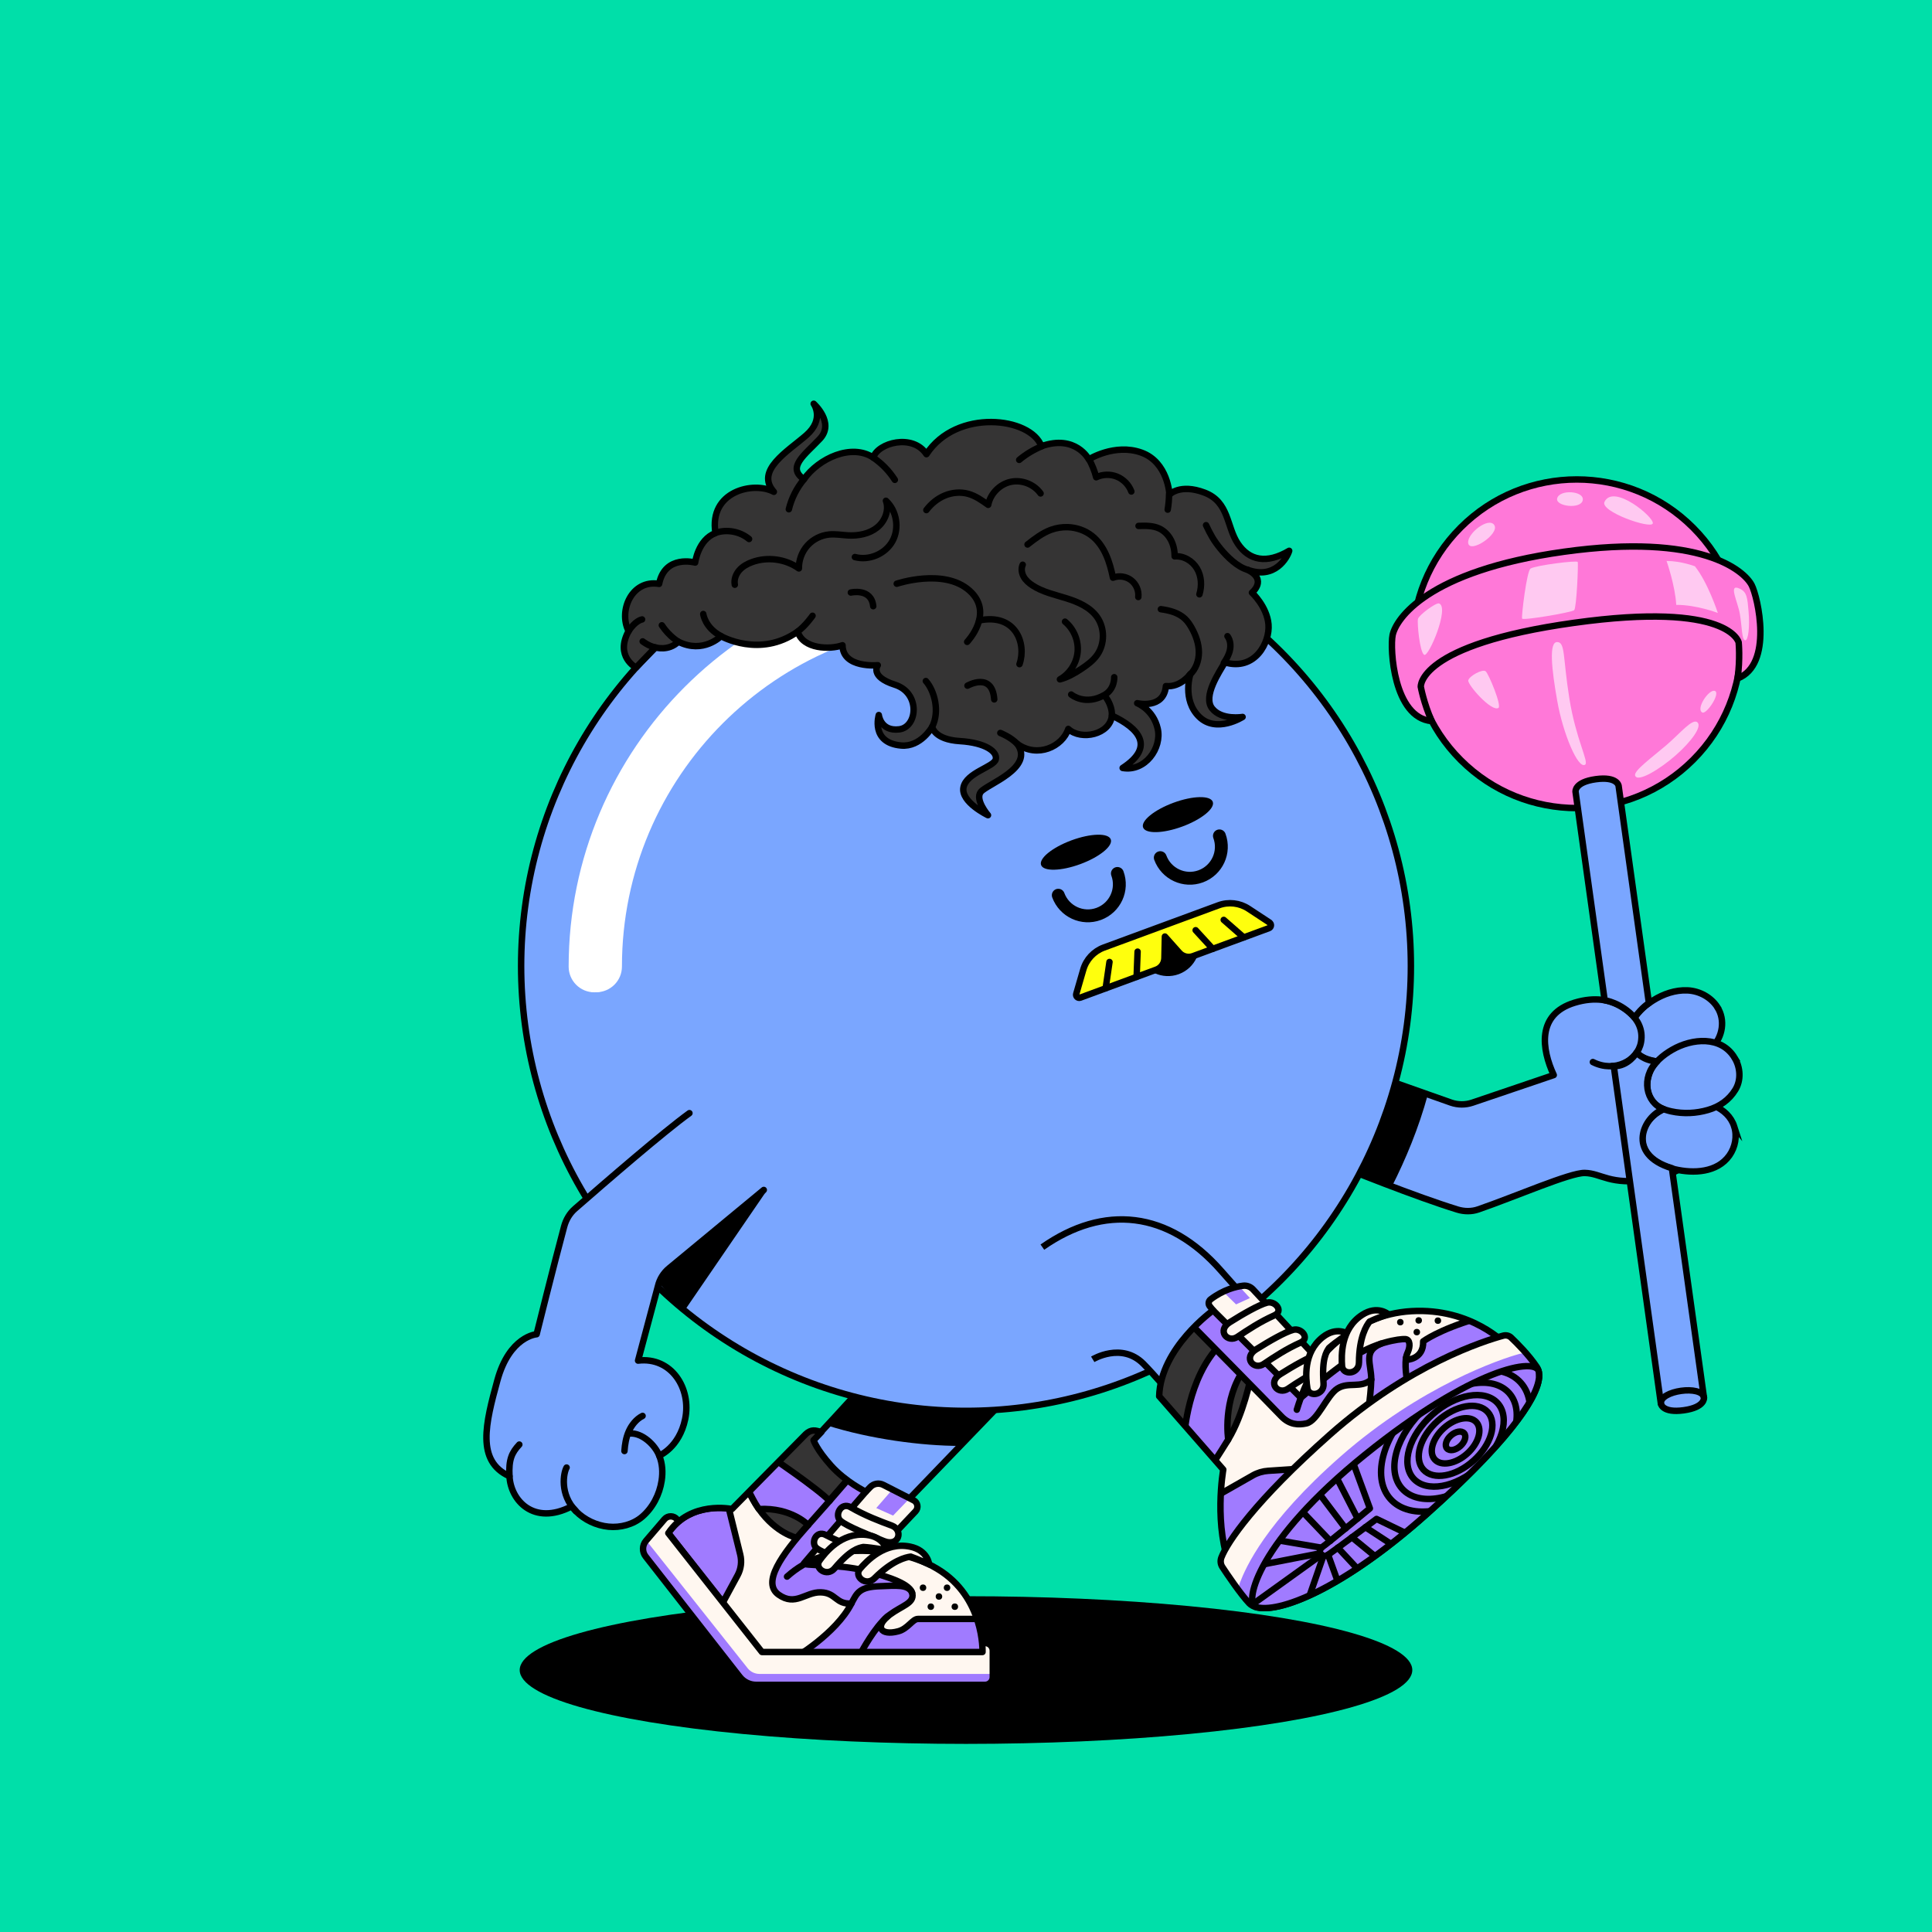 <?xml version="1.0" encoding="UTF-8"?>
<svg xmlns="http://www.w3.org/2000/svg" viewBox="0 0 600 600">
<rect x="0" y="0" width="600" height="600" fill="#808080" stroke="none"/>
<svg id="uuid-79261e34-5d95-4eb7-bb85-10d7c969ade4" data-name="BACKGROUND" xmlns="http://www.w3.org/2000/svg" viewBox="0 0 600 600"><defs><style>
      .uuid-97803ec4-c756-4940-a80c-fce9d043143d {
        fill: #00dfa9;
      }
    </style></defs><rect class="uuid-97803ec4-c756-4940-a80c-fce9d043143d" x="-1" y="-1" width="602" height="602"/></svg>
<svg id="uuid-09dbe01b-fc39-4c48-9143-1b11829ee622" data-name="BODY" xmlns="http://www.w3.org/2000/svg" viewBox="0 0 600 600"><defs><style>
      .uuid-0e068f93-a4ce-4525-bc73-042279753465, .uuid-896c9f2e-4bdd-438c-b20a-d49b9a988943, .uuid-f61e2b2e-680e-4412-a25d-9c4f1d374aaa, .uuid-9d2bc652-0f8d-4f45-83f6-147ae07b83ac, .uuid-a8310226-7f3d-4492-965e-668c558de2ee {
        stroke: #000;
        stroke-width: 2px;
      }

      .uuid-0e068f93-a4ce-4525-bc73-042279753465, .uuid-896c9f2e-4bdd-438c-b20a-d49b9a988943, .uuid-9d2bc652-0f8d-4f45-83f6-147ae07b83ac, .uuid-a8310226-7f3d-4492-965e-668c558de2ee {
        fill: #7aa6ff;
      }

      .uuid-0e068f93-a4ce-4525-bc73-042279753465, .uuid-f61e2b2e-680e-4412-a25d-9c4f1d374aaa, .uuid-9d2bc652-0f8d-4f45-83f6-147ae07b83ac {
        stroke-linecap: round;
      }

      .uuid-0e068f93-a4ce-4525-bc73-042279753465, .uuid-f61e2b2e-680e-4412-a25d-9c4f1d374aaa, .uuid-a8310226-7f3d-4492-965e-668c558de2ee {
        stroke-linejoin: round;
      }

      .uuid-4e485c41-11e0-491a-aac2-66b77ba2e3f7 {
        fill: #fff;
      }

      .uuid-896c9f2e-4bdd-438c-b20a-d49b9a988943, .uuid-9d2bc652-0f8d-4f45-83f6-147ae07b83ac {
        stroke-miterlimit: 10;
      }

      .uuid-f61e2b2e-680e-4412-a25d-9c4f1d374aaa {
        fill: none;
      }
    </style></defs><ellipse cx="300" cy="518.65" rx="138.6" ry="22.93"/><g><path class="uuid-896c9f2e-4bdd-438c-b20a-d49b9a988943" d="m319.36,427.14c-1.16,1.05-54.95,57-54.95,57,0,0,21.51-1.95,31.74,10.62,10.23,12.57,7.26,23.89,7.26,23.89h-66.9s-28.69-36.17-28.69-36.17c0,0,3.74-13.4,20.44-10.59,20.9-19.38,55.52-59.13,55.52-59.13l35.59,14.38Z"/><path d="m283.78,412.76l31.28,12.64-3.24,9.5c-2.93,3.03-9.76,10.12-13.64,14.14-11.92,0-27.98-2.13-41.33-6.37,13.95-15.1,26.93-29.92,26.93-29.92Z"/></g><g><path class="uuid-0e068f93-a4ce-4525-bc73-042279753465" d="m409.81,359.6c9.2,3.77,29.89,12.05,42.79,16.03,2.11.65,4.41.69,6.5-.04,11.79-4.08,28.47-11.39,33.03-11.32,5.25.08,7.8,3.93,19.88,2.04,13.36-2.1,22.43-11.99,20.93-23.3-4.21-43.28-25.18-26.79-25.18-26.79,0,0-5.84-8.75-18.76-4.82-11.83,3.6-10.2,14.44-6.47,22.47l-25.29,8.58c-2.14.72-4.45.71-6.59-.02l-35.7-12.61"/><path class="uuid-9d2bc652-0f8d-4f45-83f6-147ae07b83ac" d="m533.36,312.82c2.5,3.94,1.62,9.14-1.57,12.4-2.47,2.53-5.88,3.88-9.32,4.4-2.8.43-5.7.42-8.49-.08-2.14-.39-4.29-1.1-5.79-2.75-1.66-1.83-2.27-4.46-1.98-6.87.51-4.17,3.84-7.14,7.22-9.26,3.17-1.98,6.86-3.26,10.64-3.09,3.8.18,7.36,2.19,9.3,5.24Z"/><path class="uuid-9d2bc652-0f8d-4f45-83f6-147ae07b83ac" d="m538.57,349.84c.97,3.03.32,6.43-1.5,9.01-3.77,5.33-11.17,5.65-16.96,4.27-3.31-.79-6.69-2.21-8.67-5.13-3.13-4.61-.82-9.79,3.48-12.56,2.58-1.66,5.61-2.67,8.63-3.14,5.73-.89,13.1,1.51,15.03,7.56Z"/><path class="uuid-9d2bc652-0f8d-4f45-83f6-147ae07b83ac" d="m538.71,328.53c1.8,2.99,2.06,6.89.22,9.9-1.95,3.2-4.94,5.25-8.49,6.28-3.66,1.07-7.64,1.27-11.4.44-2.25-.5-4.53-1.38-5.96-3.28-1.86-2.47-1.89-5.68-.85-8.49,1.2-3.24,4.17-5.69,7.09-7.37,6.15-3.56,15.21-4.43,19.39,2.52Z"/><path class="uuid-9d2bc652-0f8d-4f45-83f6-147ae07b83ac" d="m501.85,311.68s9.27,3.84,7.77,12.02c-1.04,5.68-8.17,9.55-14.94,6.13"/><path class="uuid-f61e2b2e-680e-4412-a25d-9c4f1d374aaa" d="m500.67,331.08c2.41,1.63,5.11,8.04,3.4,14.42"/><path d="m443.44,339.88c-2.88,10.58-6.94,20.23-11.17,28.59-10.17-3.78-21.16-9.53-27-11.93l11.83-26.02,26.35,9.36Z"/></g><g><circle class="uuid-896c9f2e-4bdd-438c-b20a-d49b9a988943" cx="300" cy="300" r="138.16"/><path class="uuid-4e485c41-11e0-491a-aac2-66b77ba2e3f7" d="m184.58,308.17c-4.41,0-7.98-3.57-7.98-7.98,0-67.74,55.11-122.86,122.86-122.86,4.41,0,7.98,3.57,7.98,7.98s-3.57,7.98-7.98,7.98c-58.94,0-106.9,47.95-106.9,106.9,0,4.41-3.57,7.98-7.98,7.98Z"/></g><path class="uuid-f61e2b2e-680e-4412-a25d-9c4f1d374aaa" d="m264.41,484.14c-4.06.49-11.49,1.36-17.85,7.23"/><path class="uuid-4e485c41-11e0-491a-aac2-66b77ba2e3f7" d="m185.17,308.14c-4.41,0-7.98-3.57-7.98-7.98,0-67.74,55.11-122.86,122.86-122.86,4.41,0,7.98,3.57,7.98,7.98s-3.57,7.98-7.98,7.98c-58.94,0-106.9,47.95-106.9,106.9,0,4.41-3.57,7.98-7.98,7.98Z"/><path d="m203.75,397.46l34.2-27.46-24.86,36.3c-6.73-5.1-3.66-2.61-9.34-8.83Z"/><path class="uuid-a8310226-7f3d-4492-965e-668c558de2ee" d="m323.72,387.31c19.14-13.4,39.15-11.3,55.52,7.36,19.6,22.35,30.57,33.06,30.57,33.06,0,0,10.74-19.34,34.77-17.5,18.26,1.4,24.84,14.43,24.84,14.43,0,0,6.21,8.82-22.45,33.5-28.66,24.68-54.93,40.92-61.14,29.46-6.21-11.46-2.82-32.1-2.82-32.1,0,0-22.02-26.09-27.94-32.01-6.79-6.79-15.71-1.36-15.71-1.36"/><path class="uuid-896c9f2e-4bdd-438c-b20a-d49b9a988943" d="m446.97,458.17c-25.89,22.29-49.82,37.69-58.79,32.02-9.77-7.44,26.84-38.54,44.88-52.7,18.04-14.16,32.17-17.82,36.36-12.81,0,0,6.21,8.82-22.45,33.5Z"/><path class="uuid-f61e2b2e-680e-4412-a25d-9c4f1d374aaa" d="m409.81,427.74c-1.89,2.86-4.55,10.38-4.55,10.38"/><g><path class="uuid-0e068f93-a4ce-4525-bc73-042279753465" d="m214.11,345.7c-8.05,5.83-25.34,20.79-35.52,29.67-1.67,1.45-2.82,3.41-3.39,5.55-3.14,11.67-8.55,33.44-8.55,33.44,0,0-8.42.58-12.19,14.35-3.64,13.3-6.64,25.06,3.77,29.75.35,7.47,7.51,15.45,19.2,9.41.14-.06,1.32,1.32,1.44,1.45,2.64,2.7,6.36,4.45,10.13,4.81,3.65.36,7.61-.67,10.43-3.08,3.29-2.81,5.4-6.94,6.05-11.2.4-2.61.26-5.31-.75-7.78,0,0,6.2-2.51,8.05-11.34,1.99-9.49-4.22-19.42-14.62-18.18l6.17-23.11c.51-2.2,1.74-4.16,3.49-5.59l29.38-24.3"/><path class="uuid-f61e2b2e-680e-4412-a25d-9c4f1d374aaa" d="m204.73,452.06c-1.37-3.47-5.39-7.08-9-6.88"/><path class="uuid-f61e2b2e-680e-4412-a25d-9c4f1d374aaa" d="m178.86,469.3c-5.16-5.27-3.82-11.97-2.9-13.54"/><path class="uuid-f61e2b2e-680e-4412-a25d-9c4f1d374aaa" d="m158.22,458.45c-.27-5.22.73-7.32,3.06-9.83"/><path class="uuid-f61e2b2e-680e-4412-a25d-9c4f1d374aaa" d="m193.93,450.63c.14-2.07.48-4.16,1.32-6.06.85-1.95,2.36-3.88,4.31-4.85"/></g></svg>
<svg id="uuid-d2017022-49ac-4767-bd5b-8d3e235df956" data-name="BODY" xmlns="http://www.w3.org/2000/svg" viewBox="0 0 600 600"><defs><style>
      .uuid-ceb1f6db-ac22-433a-a64d-b7c361a52305 {
        fill: #ffff0d;
      }

      .uuid-ceb1f6db-ac22-433a-a64d-b7c361a52305, .uuid-8fc51c2b-2e55-48cc-a922-83a746c6089c {
        stroke-width: 2px;
      }

      .uuid-ceb1f6db-ac22-433a-a64d-b7c361a52305, .uuid-8fc51c2b-2e55-48cc-a922-83a746c6089c, .uuid-ededc5f7-d71c-4a39-8679-141d6e366d35 {
        stroke: #000;
        stroke-linecap: round;
        stroke-linejoin: round;
      }

      .uuid-8fc51c2b-2e55-48cc-a922-83a746c6089c, .uuid-ededc5f7-d71c-4a39-8679-141d6e366d35 {
        fill: none;
      }

      .uuid-ededc5f7-d71c-4a39-8679-141d6e366d35 {
        stroke-width: 4px;
      }
    </style></defs><g id="uuid-2e50336c-81e2-44ae-a2f0-cfae5c829496" data-name="uuid-ca7a59fd-5ea4-4026-baf3-83b8314686b7"><g><path d="m371.9,289.97c1.87,5.07-.73,10.69-5.8,12.56-5.07,1.87-10.69-.73-12.56-5.8l18.36-6.76h0Z"/><path class="uuid-ededc5f7-d71c-4a39-8679-141d6e366d35" d="m347.02,271.26c1.87,5.07-.73,10.69-5.8,12.56-5.07,1.87-10.69-.73-12.56-5.8"/><path class="uuid-ededc5f7-d71c-4a39-8679-141d6e366d35" d="m378.7,259.59c1.87,5.07-.73,10.69-5.8,12.56-5.07,1.87-10.69-.73-12.56-5.8"/><g><path class="uuid-ceb1f6db-ac22-433a-a64d-b7c361a52305" d="m394.29,286.52l-6.54-4.3c-2.76-1.82-6.22-2.22-9.33-1.07l-17.8,6.56-17.8,6.56c-3.1,1.14-5.48,3.69-6.4,6.87l-2.18,7.52c-.22.76.52,1.45,1.26,1.17l23.58-8.69c1.5-.55,2.5-1.96,2.54-3.56l.15-6.73,4.48,5.03c1.06,1.19,2.74,1.61,4.24,1.06l23.58-8.69c.74-.27.86-1.28.2-1.71l.02-.02Z"/><g><line class="uuid-8fc51c2b-2e55-48cc-a922-83a746c6089c" x1="352.99" y1="303.37" x2="353.29" y2="295.54"/><line class="uuid-8fc51c2b-2e55-48cc-a922-83a746c6089c" x1="343.37" y1="306.92" x2="344.56" y2="298.75"/><line class="uuid-8fc51c2b-2e55-48cc-a922-83a746c6089c" x1="376.62" y1="294.67" x2="371.32" y2="288.89"/><line class="uuid-8fc51c2b-2e55-48cc-a922-83a746c6089c" x1="386.25" y1="291.12" x2="380.04" y2="285.68"/></g></g><g><ellipse cx="334.14" cy="264.66" rx="11.53" ry="3.94" transform="translate(-70.88 131.8) rotate(-20.22)"/><ellipse cx="365.82" cy="252.99" rx="11.53" ry="3.94" transform="translate(-64.9 142.03) rotate(-20.22)"/></g></g></g></svg>
<svg id="uuid-6b1ca43c-fceb-4acd-85bc-eb7c63c2d5ed" data-name="BACKGROUND" xmlns="http://www.w3.org/2000/svg" xmlns:xlink="http://www.w3.org/1999/xlink" viewBox="0 0 600 600"><defs><style>
      .uuid-7d324a92-f859-4859-84b1-6b64e5c7ec03, .uuid-67100d62-60e5-4cd8-9feb-5d83ffa2b8c8, .uuid-bc5fc81c-92fa-4ec4-8e4a-352e040d594c, .uuid-5ac50f8a-6b3d-459b-9f7c-e2e49936e76c, .uuid-6c969cdd-f62e-43a7-a73f-31724797c8f5, .uuid-b67ff905-7fb7-4340-8266-4c03ea4a3719, .uuid-01b34b03-825a-47cb-a604-f9db4e1cd74f, .uuid-466c2826-7ac3-48ed-8208-b1d7f9e89468 {
        fill: none;
      }

      .uuid-67100d62-60e5-4cd8-9feb-5d83ffa2b8c8 {
        clip-path: url(#uuid-0502021d-5d50-4318-98da-cdd75b92ab18);
      }

      .uuid-617835b9-dcb7-47c3-8e7d-ba218dfa85d0 {
        fill: #353434;
      }

      .uuid-617835b9-dcb7-47c3-8e7d-ba218dfa85d0, .uuid-8e974996-2f7b-47a5-9824-e41b82eedcf4, .uuid-4e5a8a5f-577b-4228-8ffe-283c3c5a70f5, .uuid-bc5fc81c-92fa-4ec4-8e4a-352e040d594c, .uuid-5ac50f8a-6b3d-459b-9f7c-e2e49936e76c {
        stroke: #000;
        stroke-linecap: round;
        stroke-linejoin: round;
      }

      .uuid-617835b9-dcb7-47c3-8e7d-ba218dfa85d0, .uuid-8e974996-2f7b-47a5-9824-e41b82eedcf4, .uuid-4e5a8a5f-577b-4228-8ffe-283c3c5a70f5, .uuid-5ac50f8a-6b3d-459b-9f7c-e2e49936e76c {
        stroke-width: 2px;
      }

      .uuid-57d2f649-6cf8-4f64-88c1-f5885b0533cd, .uuid-4e5a8a5f-577b-4228-8ffe-283c3c5a70f5 {
        fill: #fff7f0;
      }

      .uuid-4a3249ec-b2f6-48bb-a8f3-a82bfffadfc2, .uuid-8e974996-2f7b-47a5-9824-e41b82eedcf4 {
        fill: #a07bff;
      }

      .uuid-bc5fc81c-92fa-4ec4-8e4a-352e040d594c {
        stroke-width: 2px;
      }

      .uuid-6c969cdd-f62e-43a7-a73f-31724797c8f5 {
        clip-path: url(#uuid-65b2ff7e-b3d6-471c-abcc-31367d16a59a);
      }

      .uuid-b67ff905-7fb7-4340-8266-4c03ea4a3719 {
        clip-path: url(#uuid-b7157335-6e6b-4f02-acd6-65c4362be68b);
      }

      .uuid-01b34b03-825a-47cb-a604-f9db4e1cd74f {
        clip-path: url(#uuid-210babb4-acd7-4b92-9096-56d819bae4c2);
      }

      .uuid-466c2826-7ac3-48ed-8208-b1d7f9e89468 {
        clip-path: url(#uuid-bafb8971-eb1d-4f25-a86c-d00529b534c5);
      }
    </style><clipPath id="uuid-0502021d-5d50-4318-98da-cdd75b92ab18"><path class="uuid-7d324a92-f859-4859-84b1-6b64e5c7ec03" d="m236.72,508.58l-26.43-36.69c-.99-1.27-2.89-1.3-3.93-.08l-5.74,6.7c-1.19,1.4-1.23,3.44-.1,4.88l29.22,37.38c1.22,1.56,3.1,2.48,5.08,2.48h71.09c1.33,0,2.41-1.08,2.41-2.41v-8.19c0-1.33-1.08-2.41-2.41-2.41h-65.78c-1.34,0-2.6-.62-3.42-1.67h0Z"/></clipPath><clipPath id="uuid-65b2ff7e-b3d6-471c-abcc-31367d16a59a"><path class="uuid-7d324a92-f859-4859-84b1-6b64e5c7ec03" d="m250.25,445.38l-22.93,23.27s-12.85-2.78-19.77,7.48l29.07,36.91h68.51s.65-17.01-14.04-25.82c-8.29-5.06-18.57-5.38-18.57-5.38l11.83-12.51c.96-1.06.66-2.75-.62-3.4-2.53-1.29-6.47-3.3-9.42-4.8-1.34-.68-2.97-.41-4.02.67l-1.42,1.47s-6.22-3.03-10.77-8.09-5.44-7.92-5.44-7.92l2.43-2.53-1.36-.35c-.75-.19-1.55-.17-2.25.15-.47.22-.9.52-1.22.84h0Z"/></clipPath><clipPath id="uuid-b7157335-6e6b-4f02-acd6-65c4362be68b"><path class="uuid-7d324a92-f859-4859-84b1-6b64e5c7ec03" d="m360,433.62l19.9,22.77s-3.17,17.71,2.54,31.11c0,0,5.33-16.06,31.48-39.12,26.16-23.06,53.73-30.88,53.73-30.88,0,0-10.6-11.39-29.3-10.31-18.7,1.08-28.7,15.35-28.7,15.35l-20.51-22.1c-.8-.85-1.95-1.29-3.1-1.14-2.22.27-6.08,1.2-10.09,4.24-.66.5-.78,1.46-.26,2.11l1.05,1.3s-16.35,11.66-16.75,26.68h0Z"/></clipPath><clipPath id="uuid-210babb4-acd7-4b92-9096-56d819bae4c2"><path class="uuid-7d324a92-f859-4859-84b1-6b64e5c7ec03" d="m469.32,415.42c-.66-.63-1.59-.86-2.47-.62-5.87,1.59-29.25,8.95-53.86,30.76-23.28,20.64-31.86,33.4-33.68,38.15-.37.98-.27,2.06.31,2.94,1.37,2.1,5.65,8.44,8.34,11.27,4.73,4.98,26.38-2.07,55.09-27.69,28.72-25.62,37.69-40.52,34.25-45.67-2.52-3.77-6.2-7.44-7.99-9.14h0Z"/></clipPath><clipPath id="uuid-bafb8971-eb1d-4f25-a86c-d00529b534c5"><path class="uuid-7d324a92-f859-4859-84b1-6b64e5c7ec03" d="m477.9,426.07h0c-.62-4.79-20.55-1.28-53.98,25.69-33.41,26.94-37.41,45.67-34.1,47.26,7.15,2.33,27.31-5.65,53.25-28.79,24.07-21.47,34.26-35.41,34.9-42.4,0-.73,0-1.33-.07-1.76h0Z"/></clipPath></defs><g id="uuid-f408db85-a353-4742-a68e-9c398e6873ff" data-name="uuid-cd11fcea-88d0-488e-8ad3-f73ba4124c0e"><g><g><g><path class="uuid-57d2f649-6cf8-4f64-88c1-f5885b0533cd" d="m236.72,508.58l-26.43-36.69c-.99-1.27-2.89-1.3-3.93-.08l-5.74,6.7c-1.19,1.4-1.23,3.44-.1,4.88l29.22,37.38c1.22,1.56,3.1,2.48,5.08,2.48h71.09c1.33,0,2.41-1.08,2.41-2.41v-8.19c0-1.33-1.08-2.41-2.41-2.41h-65.78c-1.34,0-2.6-.62-3.42-1.67h0Z"/><g class="uuid-67100d62-60e5-4cd8-9feb-5d83ffa2b8c8"><path class="uuid-4a3249ec-b2f6-48bb-a8f3-a82bfffadfc2" d="m311.73,519.85h-75.87c-1.43,0-2.79-.65-3.68-1.78l-33.28-41.94-4.78,6.84,36.02,45.1,81.59-1.62v-6.61h0Z"/></g><path class="uuid-5ac50f8a-6b3d-459b-9f7c-e2e49936e76c" d="m236.72,508.58l-26.43-36.69c-.99-1.27-2.89-1.3-3.93-.08l-5.74,6.7c-1.19,1.4-1.23,3.44-.1,4.88l29.22,37.38c1.22,1.56,3.1,2.48,5.08,2.48h71.09c1.33,0,2.41-1.08,2.41-2.41v-8.19c0-1.33-1.08-2.41-2.41-2.41h-65.78c-1.34,0-2.6-.62-3.42-1.67h0Z"/></g><g><path class="uuid-57d2f649-6cf8-4f64-88c1-f5885b0533cd" d="m250.25,445.38l-22.93,23.27s-12.85-2.78-19.77,7.48l29.07,36.91h68.51s.65-17.01-14.04-25.82c-8.29-5.06-18.57-5.38-18.57-5.38l11.83-12.51c.96-1.06.66-2.75-.62-3.4-2.53-1.29-6.47-3.3-9.42-4.8-1.34-.68-2.97-.41-4.02.67l-1.42,1.47s-6.22-3.03-10.77-8.09-5.44-7.92-5.44-7.92l2.43-2.53-1.36-.35c-.75-.19-1.55-.17-2.25.15-.47.22-.9.52-1.22.84h0Z"/><g class="uuid-6c969cdd-f62e-43a7-a73f-31724797c8f5"><g><path class="uuid-8e974996-2f7b-47a5-9824-e41b82eedcf4" d="m207.56,476.13l16.95,21.51,4.56-8.42c1.06-1.96,1.35-4.25.82-6.42l-3.54-14.32c-3.13-.41-13.01-.92-18.79,7.64h0Z"/><path class="uuid-617835b9-dcb7-47c3-8e7d-ba218dfa85d0" d="m235.69,468.65c5.41,7.65,11.73,8.93,11.73,8.93l17.3-19.75-9.01-19.35-13.15,2.63-11.12,19.55s1.48,4.08,4.25,7.99h0Z"/><g><path class="uuid-8e974996-2f7b-47a5-9824-e41b82eedcf4" d="m268.87,463.27s-18.49,21.32-19.16,22.2c-.67.88,10.65.19,18.81,2.29,8.16,2.09,14.33,4.3,14.83,7.23.51,2.93-3.21,3.65-7.01,6.46-4.82,3.56-2.97,6.66,2.61,5.17,3.03-.81,4.45-3.84,6.12-3.84h20.73s4.72,8.78,5.12,12.22h-64.36s13.07-7.62,17.85-17.02c-4.93.3-4.73-3.34-9.51-3.47s-7.82,4.45-13.08.74c-5.26-3.71.81-12.27,9.17-21.64,0,0-5.19-5.51-15.3-4.96,0,0-1.38-1.62-4.87-9.15l8.34-7.23s14.66,9.91,18.46,13.85l7.58-8.75,3.67,5.9h0Z"/><path class="uuid-8e974996-2f7b-47a5-9824-e41b82eedcf4" d="m264.41,497.97c1.72-3.24,2.38-5.16,8.9-5.36,4.73-.15,8.74-.71,9.95,2.03"/><line class="uuid-5ac50f8a-6b3d-459b-9f7c-e2e49936e76c" x1="250.99" y1="473.6" x2="257.61" y2="466.12"/></g><path class="uuid-5ac50f8a-6b3d-459b-9f7c-e2e49936e76c" d="m275.64,501.99c-4.04,3.39-8.12,11.05-8.12,11.05"/><polygon class="uuid-4a3249ec-b2f6-48bb-a8f3-a82bfffadfc2" points="278.48 461.05 272.13 468.34 277.35 470.68 283.97 463.81 278.48 461.05"/></g></g><path class="uuid-5ac50f8a-6b3d-459b-9f7c-e2e49936e76c" d="m250.25,445.38l-22.93,23.27s-12.85-2.78-19.77,7.48l29.07,36.91h68.51s.65-17.01-14.04-25.82c-8.29-5.06-18.57-5.38-18.57-5.38l11.83-12.51c.96-1.06.66-2.75-.62-3.4-2.53-1.29-6.47-3.3-9.42-4.8-1.34-.68-2.97-.41-4.02.67l-1.42,1.47s-6.22-3.03-10.77-8.09-5.44-7.92-5.44-7.92l2.43-2.53-1.36-.35c-.75-.19-1.55-.17-2.25.15-.47.22-.9.52-1.22.84h0Z"/></g><path class="uuid-5ac50f8a-6b3d-459b-9f7c-e2e49936e76c" d="m244.42,489.63c5.92-5.31,14.38-9.03,28.11-7.79"/><g><path class="uuid-4e5a8a5f-577b-4228-8ffe-283c3c5a70f5" d="m264.17,468.09c4.47,2.6,9.09,4.34,12.76,5.69,3.67,1.35,2.33,6.74-2.45,4.81-4.77-1.93-11.32-4.52-13.4-6.25s.11-5.99,3.09-4.26h0Z"/><path class="uuid-4e5a8a5f-577b-4228-8ffe-283c3c5a70f5" d="m256.34,476.65c2.44,1.28,4.92,2.3,7.25,3.14,1.81.66-1.41,4.84-3.61,4-2.73-1.04-5.18-2.09-6.31-2.95-2.05-1.55-.22-5.7,2.68-4.19Z"/><path class="uuid-4e5a8a5f-577b-4228-8ffe-283c3c5a70f5" d="m275.35,481.45s-.77-4.17-6.3-4.78c-7.82-.86-12.81,5.57-14.54,7.98s2.32,5.2,4.64,2.45c4.98-5.91,7.52-6.36,8.95-6.67,3.05.17,7.25,1.01,7.25,1.01h0Z"/><path class="uuid-4e5a8a5f-577b-4228-8ffe-283c3c5a70f5" d="m288.56,485.83s-.38-4.37-5.93-5.51c-7.86-1.61-13.55,4.58-15.55,6.9-1.99,2.33,1.85,5.58,4.48,2.95,5.63-5.64,9.79-6.56,11.27-6.75,1.91.64,5.74,2.4,5.74,2.4h0Z"/></g><g><circle cx="286.65" cy="493.08" r="1.01"/><circle cx="294.11" cy="493.08" r="1.01"/><circle cx="291.6" cy="495.81" r="1.01"/><circle cx="289.08" cy="498.97" r="1.01"/><circle cx="296.53" cy="498.97" r="1.01"/></g></g><g><g><path class="uuid-57d2f649-6cf8-4f64-88c1-f5885b0533cd" d="m360,433.62l19.9,22.77s-3.17,17.71,2.54,31.11c0,0,5.33-16.06,31.48-39.12,26.16-23.06,53.73-30.88,53.73-30.88,0,0-10.6-11.39-29.3-10.31-18.7,1.08-28.7,15.35-28.7,15.35l-20.51-22.1c-.8-.85-1.95-1.29-3.1-1.14-2.22.27-6.08,1.2-10.09,4.24-.66.5-.78,1.46-.26,2.11l1.05,1.3s-16.35,11.66-16.75,26.68h0Z"/><g class="uuid-b67ff905-7fb7-4340-8266-4c03ea4a3719"><g><path class="uuid-617835b9-dcb7-47c3-8e7d-ba218dfa85d0" d="m381.44,447.04c4.72-7.69,7.01-19.3,7.01-19.3l-19.82-20.2s-11.73,9.84-12.54,27.51l18.2,22.02,7.15-10.02h0Z"/><path class="uuid-8e974996-2f7b-47a5-9824-e41b82eedcf4" d="m386.55,424.93c-7.06,9.84-5.11,22.11-5.11,22.11,0,0-3.64,5.93-5.06,7.89l-8.56-9.17s.9-17.83,11.2-28.23l7.52,7.4h0Z"/><path class="uuid-8e974996-2f7b-47a5-9824-e41b82eedcf4" d="m376.75,406.95l27.24,27.12s7.58-6.51,15.13-11.9c7.55-5.39,15.66-6.4,17.28-6.3,1.62.1,1.57,2.33.81,4.04-.76,1.72-.61,2.43-.61,2.43,0,0,5.58-.04,5.38-5.77,0,0,4.72-3.57,16.31-7.01l8.7.94,6.67,3.71-19.42,13.53-29.9,13.91s1.38-7.48,1.52-13.21c-3.24,2.83-7.06.62-10.45,2.75-3.39,2.12-6.17,10.11-9.74,10.87-2.37.5-5.18.5-7.81-2.28-3.74-3.94-28.82-29.38-28.82-29.38l4.5-3.94,3.2.49h0Z"/><path class="uuid-8e974996-2f7b-47a5-9824-e41b82eedcf4" d="m377.18,464.97l11.88-6.76c1.46-.83,3.09-1.32,4.76-1.43l10.6-.71-26.22,34.72-3.1-12.74,2.08-13.08h0Z"/><path class="uuid-5ac50f8a-6b3d-459b-9f7c-e2e49936e76c" d="m425.87,428.43c-.03-5.04-2.63-8.79,3.04-11.15"/><path class="uuid-5ac50f8a-6b3d-459b-9f7c-e2e49936e76c" d="m436.62,421.78c-.43,3.41.54,8.14.54,8.14"/><polygon class="uuid-4a3249ec-b2f6-48bb-a8f3-a82bfffadfc2" points="379.85 401.15 383.87 405.09 388.18 403.12 384.85 399.49 380.73 397.86 379.85 401.15"/></g></g><path class="uuid-5ac50f8a-6b3d-459b-9f7c-e2e49936e76c" d="m360,433.62l19.9,22.77s-3.17,17.71,2.54,31.11c0,0,5.33-16.06,31.48-39.12,26.16-23.06,53.73-30.88,53.73-30.88,0,0-10.6-11.39-29.3-10.31-18.7,1.08-28.7,15.35-28.7,15.35l-20.51-22.1c-.8-.85-1.95-1.29-3.1-1.14-2.22.27-6.08,1.2-10.09,4.24-.66.5-.78,1.46-.26,2.11l1.05,1.3s-16.35,11.66-16.75,26.68h0Z"/></g><g><g><path class="uuid-57d2f649-6cf8-4f64-88c1-f5885b0533cd" d="m469.32,415.42c-.66-.63-1.59-.86-2.47-.62-5.87,1.59-29.25,8.95-53.86,30.76-23.28,20.64-31.86,33.4-33.68,38.15-.37.98-.27,2.06.31,2.94,1.37,2.1,5.65,8.44,8.34,11.27,4.73,4.98,26.38-2.07,55.09-27.69,28.72-25.62,37.69-40.52,34.25-45.67-2.52-3.77-6.2-7.44-7.99-9.14h0Z"/><g class="uuid-01b34b03-825a-47cb-a604-f9db4e1cd74f"><path class="uuid-4a3249ec-b2f6-48bb-a8f3-a82bfffadfc2" d="m474.46,421.06c-.67-.63-1.6-.86-2.49-.62-5.93,1.59-30.69,9.97-55.54,31.78-23.51,20.64-29.54,34.57-31.37,39.32-.38.98-.27,2.06.31,2.94,1.39,2.1,4.23,6.25,6.95,9.08,4.77,4.98,26.63-2.07,55.63-27.69,29-25.62,38.05-40.52,34.58-45.67-2.54-3.77-6.26-7.44-8.07-9.14h0Z"/></g><path class="uuid-5ac50f8a-6b3d-459b-9f7c-e2e49936e76c" d="m469.32,415.42c-.66-.63-1.59-.86-2.47-.62-5.87,1.59-29.25,8.95-53.86,30.76-23.28,20.64-31.86,33.4-33.68,38.15-.37.98-.27,2.06.31,2.94,1.37,2.1,5.65,8.44,8.34,11.27,4.73,4.98,26.38-2.07,55.09-27.69,28.72-25.62,37.69-40.52,34.25-45.67-2.52-3.77-6.2-7.44-7.99-9.14h0Z"/></g><g><path class="uuid-4a3249ec-b2f6-48bb-a8f3-a82bfffadfc2" d="m477.9,426.07h0c-.62-4.79-20.55-1.28-53.98,25.69-33.41,26.94-37.41,45.67-34.1,47.26,7.15,2.33,27.31-5.65,53.25-28.79,24.07-21.47,34.26-35.41,34.9-42.4,0-.73,0-1.33-.07-1.76h0Z"/><g class="uuid-466c2826-7ac3-48ed-8208-b1d7f9e89468"><g><g><ellipse class="uuid-bc5fc81c-92fa-4ec4-8e4a-352e040d594c" cx="452.04" cy="447.48" rx="3.55" ry="2.2" transform="translate(-183.16 414.29) rotate(-41.72)"/><ellipse class="uuid-bc5fc81c-92fa-4ec4-8e4a-352e040d594c" cx="452.04" cy="447.48" rx="8.67" ry="5.37" transform="translate(-183.16 414.29) rotate(-41.72)"/><ellipse class="uuid-bc5fc81c-92fa-4ec4-8e4a-352e040d594c" cx="452.04" cy="447.48" rx="13.41" ry="8.31" transform="translate(-183.16 414.29) rotate(-41.72)"/><ellipse class="uuid-bc5fc81c-92fa-4ec4-8e4a-352e040d594c" cx="452.04" cy="447.48" rx="17.54" ry="10.87" transform="translate(-183.16 414.29) rotate(-41.72)"/><ellipse class="uuid-bc5fc81c-92fa-4ec4-8e4a-352e040d594c" cx="452.04" cy="447.48" rx="22.28" ry="13.8" transform="translate(-183.16 414.29) rotate(-41.72)"/><ellipse class="uuid-bc5fc81c-92fa-4ec4-8e4a-352e040d594c" cx="452.04" cy="447.48" rx="27.13" ry="16.81" transform="translate(-183.16 414.29) rotate(-41.72)"/></g><g><path class="uuid-5ac50f8a-6b3d-459b-9f7c-e2e49936e76c" d="m419.16,451.36l6.27,17.09s-12.64,10.48-14.66,11.9c-2.02,1.42-.13,3.71,1.69,2.49,1.82-1.21,15.03-11.12,15.03-11.12l10.31,4.99"/><line class="uuid-5ac50f8a-6b3d-459b-9f7c-e2e49936e76c" x1="424.04" y1="474.29" x2="435.57" y2="481.83"/><line class="uuid-5ac50f8a-6b3d-459b-9f7c-e2e49936e76c" x1="419.85" y1="477.42" x2="430.25" y2="485.94"/><line class="uuid-5ac50f8a-6b3d-459b-9f7c-e2e49936e76c" x1="415.48" y1="480.65" x2="423.85" y2="489.65"/><line class="uuid-5ac50f8a-6b3d-459b-9f7c-e2e49936e76c" x1="412.45" y1="482.84" x2="416.83" y2="494.97"/><line class="uuid-5ac50f8a-6b3d-459b-9f7c-e2e49936e76c" x1="413.11" y1="478.53" x2="403.28" y2="468.21"/><line class="uuid-5ac50f8a-6b3d-459b-9f7c-e2e49936e76c" x1="408.19" y1="461.84" x2="417.88" y2="474.67"/><line class="uuid-5ac50f8a-6b3d-459b-9f7c-e2e49936e76c" x1="421.62" y1="471.59" x2="413.93" y2="456.61"/><line class="uuid-5ac50f8a-6b3d-459b-9f7c-e2e49936e76c" x1="410.4" y1="480.65" x2="395.13" y2="478.06"/><line class="uuid-5ac50f8a-6b3d-459b-9f7c-e2e49936e76c" x1="410.05" y1="482.39" x2="390" y2="486.28"/><line class="uuid-5ac50f8a-6b3d-459b-9f7c-e2e49936e76c" x1="411.01" y1="483.13" x2="405.24" y2="499.76"/><line class="uuid-5ac50f8a-6b3d-459b-9f7c-e2e49936e76c" x1="410.43" y1="482.84" x2="387.37" y2="499.41"/></g></g></g><path class="uuid-5ac50f8a-6b3d-459b-9f7c-e2e49936e76c" d="m477.9,426.07h0c-.62-4.79-20.55-1.28-53.98,25.69-33.41,26.94-37.41,45.67-34.1,47.26,7.15,2.33,27.31-5.65,53.25-28.79,24.07-21.47,34.26-35.41,34.9-42.4,0-.73,0-1.33-.07-1.76h0Z"/></g></g><path class="uuid-4e5a8a5f-577b-4228-8ffe-283c3c5a70f5" d="m409.66,422.54s-3.89,5.28-6.92,15.26"/><g><path class="uuid-4e5a8a5f-577b-4228-8ffe-283c3c5a70f5" d="m395.76,408.5c-4.48,2-8.37,4.59-11.44,6.66-3.07,2.07-6.53-1.91-2.41-4.51s9.11-5.45,11.6-6.1c2.49-.65,5.23,2.62,2.24,3.95h0Z"/><path class="uuid-4e5a8a5f-577b-4228-8ffe-283c3c5a70f5" d="m403.92,416.93c-4.48,2-8.37,4.59-11.44,6.66-3.07,2.07-6.53-1.91-2.41-4.51s9.11-5.45,11.6-6.1c2.49-.65,5.23,2.62,2.24,3.95h0Z"/><path class="uuid-4e5a8a5f-577b-4228-8ffe-283c3c5a70f5" d="m410.49,425.27c-4.48,2-7.42,3.94-10.49,6.02-3.07,2.07-6.53-1.91-2.41-4.51s9.11-5.45,11.6-6.1c.47.81.96,3.15,1.3,4.6h0Z"/><path class="uuid-4e5a8a5f-577b-4228-8ffe-283c3c5a70f5" d="m418.62,414.25s-3.47-2.43-7.84,1.01c-6.17,4.87-5.22,12.96-4.76,15.89s5.3,2.08,5.02-1.51c-.6-7.7.9-9.81,1.7-11.03,2.29-2.02,5.88-4.36,5.88-4.36h0Z"/><path class="uuid-4e5a8a5f-577b-4228-8ffe-283c3c5a70f5" d="m431.11,408.11s-3.34-2.85-8.09.24c-6.73,4.36-6.45,12.77-6.24,15.82.21,3.06,5.24,2.68,5.26-1.04.05-7.97,2.38-11.55,3.3-12.71,1.81-.89,5.78-2.31,5.78-2.31Z"/></g><g><circle cx="434.88" cy="410.61" r="1.01"/><circle cx="440.59" cy="410.07" r="1.01"/><circle cx="440" cy="413.7" r="1.01"/><circle cx="446.55" cy="410.14" r="1.01"/></g></g></g></g></svg>
<svg id="uuid-812f6975-679d-4f88-a4ed-851daa0a87ab" data-name="BODY" xmlns="http://www.w3.org/2000/svg" viewBox="0 0 600 600"><defs><style>
      .uuid-c2b81f84-54b4-4471-8442-6dab97f9dbdb {
        fill: #7aa6ff;
      }

      .uuid-c2b81f84-54b4-4471-8442-6dab97f9dbdb, .uuid-8f93f715-e731-4f67-a3d6-2e442b938451, .uuid-52fe3725-26e2-42a9-8a9b-607d6ab8d4a1 {
        stroke: #000;
        stroke-linecap: round;
        stroke-linejoin: round;
        stroke-width: 2px;
      }

      .uuid-d52b56ba-8ce0-4864-b827-dcc6275d2116 {
        fill: #ffc9f1;
      }

      .uuid-8f93f715-e731-4f67-a3d6-2e442b938451 {
        fill: #ff78d8;
      }

      .uuid-52fe3725-26e2-42a9-8a9b-607d6ab8d4a1 {
        fill: none;
      }
    </style></defs><g id="uuid-2a31ff83-8394-4ae1-83e2-55ef45d928c7" data-name="uuid-831834e0-bbb8-426a-8cd6-ab5c8fbbbe1c"><g id="uuid-5a353068-881e-4ba2-860e-e9d7a7bbebc2" data-name="uuid-1fcb06a8-7212-4847-8b3f-ceda00c046b1"><g id="uuid-111bd790-e24a-47d4-950c-c3799bd40fa4" data-name="uuid-e9ed0fb3-5d7b-4b33-9f9b-ca7aaa2c4c4e"><circle class="uuid-8f93f715-e731-4f67-a3d6-2e442b938451" cx="489.69" cy="199.93" r="51.03" transform="translate(2.06 404.82) rotate(-45)"/><path class="uuid-8f93f715-e731-4f67-a3d6-2e442b938451" d="m543.98,181.68c-2.32-4.46-15.68-16.27-58.27-10.33-42.59,5.94-52.2,20.97-53.22,25.89-.85,4.1.27,25.66,12.14,26.71-2.48-5.6-3.39-10.66-3.39-10.66,0,0-1.04-13.08,47.55-19.86,48.44-6.76,51.17,6.09,51.17,6.09,0,0,.51,5.11-.34,11.18,11.13-4.26,6.3-25.29,4.37-29.01h0Z"/><g><path class="uuid-d52b56ba-8ce0-4864-b827-dcc6275d2116" d="m492.25,237.5c1.32-.8-2.83-7.79-4.88-20.65-2.05-12.86-1.21-17.43-3.79-17.45-2.58-.03-1.75,8.24.05,18.36,1.8,10.12,6.42,21.08,8.62,19.74h0Z"/><path class="uuid-d52b56ba-8ce0-4864-b827-dcc6275d2116" d="m465.36,219.85c-2.16,1.34-9.64-7.23-9.38-8.55s4.45-3.65,5.41-2.82,5.04,10.7,3.97,11.37Z"/><path class="uuid-d52b56ba-8ce0-4864-b827-dcc6275d2116" d="m507.79,240.81c.65,2.43,7.9-2.07,12.66-6.28,4.76-4.21,8.23-8.88,6.69-10.21s-5.38,3.46-9.7,7.15c-4.32,3.7-10.05,7.85-9.65,9.34h0Z"/><path class="uuid-d52b56ba-8ce0-4864-b827-dcc6275d2116" d="m528.66,221.27c1.31.69,5.74-5.97,3.92-6.69-1.82-.71-6.04,5.58-3.92,6.69Z"/><path class="uuid-d52b56ba-8ce0-4864-b827-dcc6275d2116" d="m517.57,174.22s2.67,7.62,3,13.63c6.31-.04,12.92,2.51,12.92,2.51,0,0-3.07-9.46-7.13-14.5,0,0-4.27-1.64-8.79-1.65Z"/><path class="uuid-d52b56ba-8ce0-4864-b827-dcc6275d2116" d="m446.91,187.4c-.93-.33-6.26,3.61-6.55,4.81s.52,10.21,1.91,11.14c1.39.93,7.99-14.78,4.64-15.95h0Z"/><path class="uuid-d52b56ba-8ce0-4864-b827-dcc6275d2116" d="m475.33,176.57c-1.18.68-2.89,14.87-2.63,15.54s15.42-1.93,16.17-2.61,1.34-14.43,1.1-14.98-12.84,1.02-14.63,2.04h0Z"/><path class="uuid-d52b56ba-8ce0-4864-b827-dcc6275d2116" d="m498.29,155.85c-1.48,3.03,14.49,8.56,15,6.7.51-1.86-12.18-12.47-15-6.7h0Z"/><path class="uuid-d52b56ba-8ce0-4864-b827-dcc6275d2116" d="m483.58,154.84c-.49,2.43,7.45,3.41,7.96.48.51-2.92-7.37-3.42-7.96-.48Z"/><path class="uuid-d52b56ba-8ce0-4864-b827-dcc6275d2116" d="m455.96,168.67c.51,3.37,9.82-2.85,8.12-5.58-1.7-2.73-8.56,2.64-8.12,5.58Z"/><path class="uuid-d52b56ba-8ce0-4864-b827-dcc6275d2116" d="m540.23,182.79c-3.62-1.64-.58,3.92.1,7.88.68,3.96.57,8.04,1.63,8.18,1.05.14,1.45-4.59,1.08-8.88s-.47-6.12-2.81-7.18h0Z"/></g><g><path class="uuid-c2b81f84-54b4-4471-8442-6dab97f9dbdb" d="m498.33,310.64h0s5.18.71,9.29,5.39c2.5-3.41,4.47-4.48,4.47-4.48l-9.42-67.52s-.42-2.97-7.1-2.04c-6.69.93-6.27,3.9-6.27,3.9l9.04,64.74Z"/><path class="uuid-c2b81f84-54b4-4471-8442-6dab97f9dbdb" d="m519.24,362.8c-14.5-4.39-8.79-16.19-2.56-18.34h0c-5.56-1.96-7.11-9.88-2.07-14.81h0c-4.28-.28-6.34-2.76-6.34-2.76,0,0-2.5,4.3-7.09,4.22h0l14.63,104.82s.41,2.97,7.1,2.04c6.69-.93,6.27-3.9,6.27-3.9l-9.95-71.27h0Z"/><path class="uuid-52fe3725-26e2-42a9-8a9b-607d6ab8d4a1" d="m515.82,435.93c-.57-4.08,12.8-5.94,13.37-1.87"/></g></g></g></g></svg>
<svg id="uuid-32df2771-6e0c-4fb0-a256-cee20347e81b" data-name="BODY" xmlns="http://www.w3.org/2000/svg" viewBox="0 0 600 600"><defs><style>
      .uuid-efeb3350-efa9-4cf7-a7a8-b084aca9d1ad {
        fill: #353434;
      }

      .uuid-efeb3350-efa9-4cf7-a7a8-b084aca9d1ad, .uuid-b1a9a703-fb16-4afa-bf90-8dc5e2aac02b {
        stroke: #000;
        stroke-linecap: round;
        stroke-linejoin: round;
        stroke-width: 2px;
      }

      .uuid-b1a9a703-fb16-4afa-bf90-8dc5e2aac02b {
        fill: none;
      }
    </style></defs><g id="uuid-b408f2c4-01d8-418a-8f58-ef7ebdcfee44" data-name="uuid-4a0f5770-94e2-475f-8f80-1d829fd1575f"><g id="uuid-ae0df641-c1a1-4339-a3ec-5f2bd01e9a36" data-name="uuid-0ea39616-cb16-4072-9c35-549ff496136e"><g id="uuid-af0fcd2d-5090-4273-b1f0-b9bdb9a91628" data-name="uuid-c5e91212-ec86-4a9c-b6fc-09a30aa7cd5a"><g><path class="uuid-efeb3350-efa9-4cf7-a7a8-b084aca9d1ad" d="m197.51,207.34l6.04-6.27s4.04,1.25,7.13-1.78c7.73,3.9,13.24-1.73,13.24-1.73,0,0,12.06,6.93,23.82-1.42,1.61,5.51,10.11,5.64,13.91,4.25.07,7.25,10.96,6.2,10.96,6.2,0,0-2.66,3.53,5.32,6.06,7.98,2.54,7.05,13.18,1.3,13.86-5.75.68-6.31-4.45-6.31-4.45,0,0-2.65,8.6,6.93,9.47,6.12.56,9.65-5.82,9.65-5.82,0,0,.56,3.96,8.6,4.45,8.04.49,11.75,3.34,11.14,5.69-.62,2.35-9.09,4.08-10.02,8.66-.93,4.58,7.61,8.66,7.61,8.66,0,0-4.15-4.83-2.23-7.24,1.92-2.41,16.77-7.42,11.32-14.91,6.25,4.52,14.04.87,15.84-4.64,4.02,3.71,12.99,1.73,13.55-4.15,8.35,3.9,13.49,9.65,3.34,16.27,6.99,1.24,12.25-6.19,10.89-12.19-1.36-6-6.37-7.92-6.37-7.92,0,0,8.29,1.98,8.91-5.32,4.58.49,7.61-3.77,7.61-3.77,0,0-2.66,8.04,2.72,13.3s13.49.06,13.49.06c0,0-6.5,1.11-9.47-2.66-2.97-3.77,2.29-11.38,3.96-14.29,9.4,2.78,14.04-6.25,13.55-11.82-.49-5.57-5.14-9.84-5.14-9.84,0,0,4.95-3.96-1.36-7.11,8.48,3.16,12.37-3.84,12.93-5.88-6.99,4.15-12.44,3.03-15.96-2.23-3.53-5.26-2.66-12.93-10.33-15.84-7.67-2.91-10.89.62-10.89.62,0,0-.43-10.08-8.72-13.05-8.29-2.97-16.33,2.1-16.33,2.1,0,0-4.08-7.86-14.72-4.08-3.28-9.03-26.36-11.82-35.7,2.47-4.27-6.5-15.1-3.53-16.52,1.05-6.74-4.45-16.89.19-21.53,6.74-5.44-3.71.25-7.55,4.95-12.56,4.7-5.01-1.92-10.89-1.92-10.89,0,0,3.46,4.76-2.29,9.78-5.75,5.01-15.96,10.95-10.08,17.57-6.19-3.34-20.23-.25-18.13,12.81-5.44,2.1-6.31,9.16-6.31,9.16,0,0-9.34-2.6-11.2,6.62-8.48-1.42-12.68,8.35-9.47,14.66-4.33,7.9,2.3,11.33,2.3,11.33h0Z"/><g><path class="uuid-b1a9a703-fb16-4afa-bf90-8dc5e2aac02b" d="m195.22,196.01c2.09-3.31,4.18-3.64,4.18-3.64"/><path class="uuid-b1a9a703-fb16-4afa-bf90-8dc5e2aac02b" d="m203.55,201.07c-2.11-.41-3.96-1.88-3.96-1.88"/><path class="uuid-b1a9a703-fb16-4afa-bf90-8dc5e2aac02b" d="m210.68,199.29s-2.83-1.61-5.14-5.1"/><path class="uuid-b1a9a703-fb16-4afa-bf90-8dc5e2aac02b" d="m223.92,197.55c-5.02-2.65-5.52-6.86-5.52-6.86"/><path class="uuid-b1a9a703-fb16-4afa-bf90-8dc5e2aac02b" d="m247.74,196.13c2.48-1.84,4.6-4.9,4.6-4.9"/><path class="uuid-b1a9a703-fb16-4afa-bf90-8dc5e2aac02b" d="m264.24,184.01s6.37-1.47,6.95,4.25"/><path class="uuid-b1a9a703-fb16-4afa-bf90-8dc5e2aac02b" d="m278.49,181.28s14.56-4.92,22.52,2.07c7.96,6.99-.65,15.99-.65,15.99"/><path class="uuid-b1a9a703-fb16-4afa-bf90-8dc5e2aac02b" d="m304.07,192.69c11.31-2.35,14.8,7.16,12.54,13.57"/><path class="uuid-b1a9a703-fb16-4afa-bf90-8dc5e2aac02b" d="m300.46,212.94s7.7-4.41,8.31,4.26"/><path class="uuid-b1a9a703-fb16-4afa-bf90-8dc5e2aac02b" d="m289.5,225.7c2.39-4.71.75-11.12-1.97-14.2"/><path class="uuid-b1a9a703-fb16-4afa-bf90-8dc5e2aac02b" d="m315.92,231.02c-2.14-2.21-5.26-3.39-5.26-3.39"/><path class="uuid-b1a9a703-fb16-4afa-bf90-8dc5e2aac02b" d="m345.31,222.24c.12-3.53-2.25-6.17-2.25-6.17"/><path class="uuid-b1a9a703-fb16-4afa-bf90-8dc5e2aac02b" d="m332.67,215.69c.13.13,4.44,3.57,10.4.1,3.17-1.85,2.96-5.48,2.96-5.48"/><path class="uuid-b1a9a703-fb16-4afa-bf90-8dc5e2aac02b" d="m317.61,175.38c-.54,1.17-.33,2.59.3,3.72s1.64,1.99,2.72,2.7c3.17,2.07,6.96,2.88,10.57,4.01s7.31,2.73,9.5,5.81c2.42,3.4,2.44,8.33.04,11.75-1.26,1.8-3.06,3.13-4.9,4.35-2.07,1.37-4.26,2.63-6.67,3.26,3.07-1.73,5.19-5.03,5.5-8.54.31-3.51-1.2-7.13-3.92-9.38"/><path class="uuid-b1a9a703-fb16-4afa-bf90-8dc5e2aac02b" d="m369.43,209.62c1.95-1.75,2.9-4.44,2.89-7.06s-.91-5.18-2.18-7.47c-.59-1.07-1.27-2.1-2.16-2.94-1.98-1.87-4.77-2.6-7.46-2.96"/><path class="uuid-b1a9a703-fb16-4afa-bf90-8dc5e2aac02b" d="m380.08,205.86c.84-1.23,1.59-2.56,1.89-4.02.31-1.46.12-3.07-.77-4.27"/><path class="uuid-b1a9a703-fb16-4afa-bf90-8dc5e2aac02b" d="m372.49,184.57c.81-2.65.65-5.65-.77-8.03s-4.16-4-6.92-3.76c0-1.72-.34-3.46-1.12-5-.78-1.54-2.02-2.86-3.57-3.61-2-.96-4.32-.91-6.53-.84"/><path class="uuid-b1a9a703-fb16-4afa-bf90-8dc5e2aac02b" d="m353.51,185.41c.22-1.97-.66-4.02-2.23-5.22s-3.78-1.51-5.63-.78c-.51-2.43-1.13-4.85-2.15-7.12s-2.46-4.38-4.42-5.91c-2.11-1.65-4.76-2.56-7.43-2.66-1.78-.07-3.58.21-5.25.82-2.7.99-5.02,2.78-7.29,4.56"/><path class="uuid-b1a9a703-fb16-4afa-bf90-8dc5e2aac02b" d="m323.16,153.24c-2.04-2.87-5.86-4.34-9.3-3.59-3.44.75-6.3,3.68-6.97,7.13-1.93-1.38-3.92-2.79-6.21-3.42-2.38-.66-4.97-.42-7.25.52s-4.25,2.56-5.74,4.53"/><path class="uuid-b1a9a703-fb16-4afa-bf90-8dc5e2aac02b" d="m228.2,181.59c-.3-1.59.31-3.25,1.37-4.47s2.52-2.02,4.04-2.57c4.77-1.72,10.36-.96,14.49,1.98-.04-2.59.93-5.19,2.66-7.12s4.2-3.18,6.78-3.42c1.97-.19,3.95.19,5.93.29,3.13.15,6.42-.47,8.88-2.41,2.46-1.94,3.86-5.4,2.79-8.35,3.35,3.09,4.23,8.53,2.03,12.52-2.2,3.99-7.27,6.15-11.67,4.96"/><path class="uuid-b1a9a703-fb16-4afa-bf90-8dc5e2aac02b" d="m249.72,148.8c-2.27,2.69-3.91,5.92-4.74,9.35"/><path class="uuid-b1a9a703-fb16-4afa-bf90-8dc5e2aac02b" d="m222.21,165.49c3.49-1.21,7.58-.46,10.42,1.9"/><path class="uuid-b1a9a703-fb16-4afa-bf90-8dc5e2aac02b" d="m271.15,142.08c2.69,1.83,5,4.2,6.75,6.94"/><path class="uuid-b1a9a703-fb16-4afa-bf90-8dc5e2aac02b" d="m323.55,138.58c-2.54,1.05-4.92,2.48-7.03,4.24"/><path class="uuid-b1a9a703-fb16-4afa-bf90-8dc5e2aac02b" d="m338.1,142.44c1.03,1.81,1.82,3.76,2.33,5.78,1.99-.95,4.39-1.03,6.43-.2,2.05.83,3.72,2.55,4.49,4.62"/><path class="uuid-b1a9a703-fb16-4afa-bf90-8dc5e2aac02b" d="m363.07,153.43c-.02,1.62-.16,3.24-.43,4.84"/><path class="uuid-b1a9a703-fb16-4afa-bf90-8dc5e2aac02b" d="m387.44,176.95c-3.18-.91-6.31-3.97-8.41-6.53s-3.07-4.33-4.48-7.32"/></g></g></g></g></g></svg>
</svg>